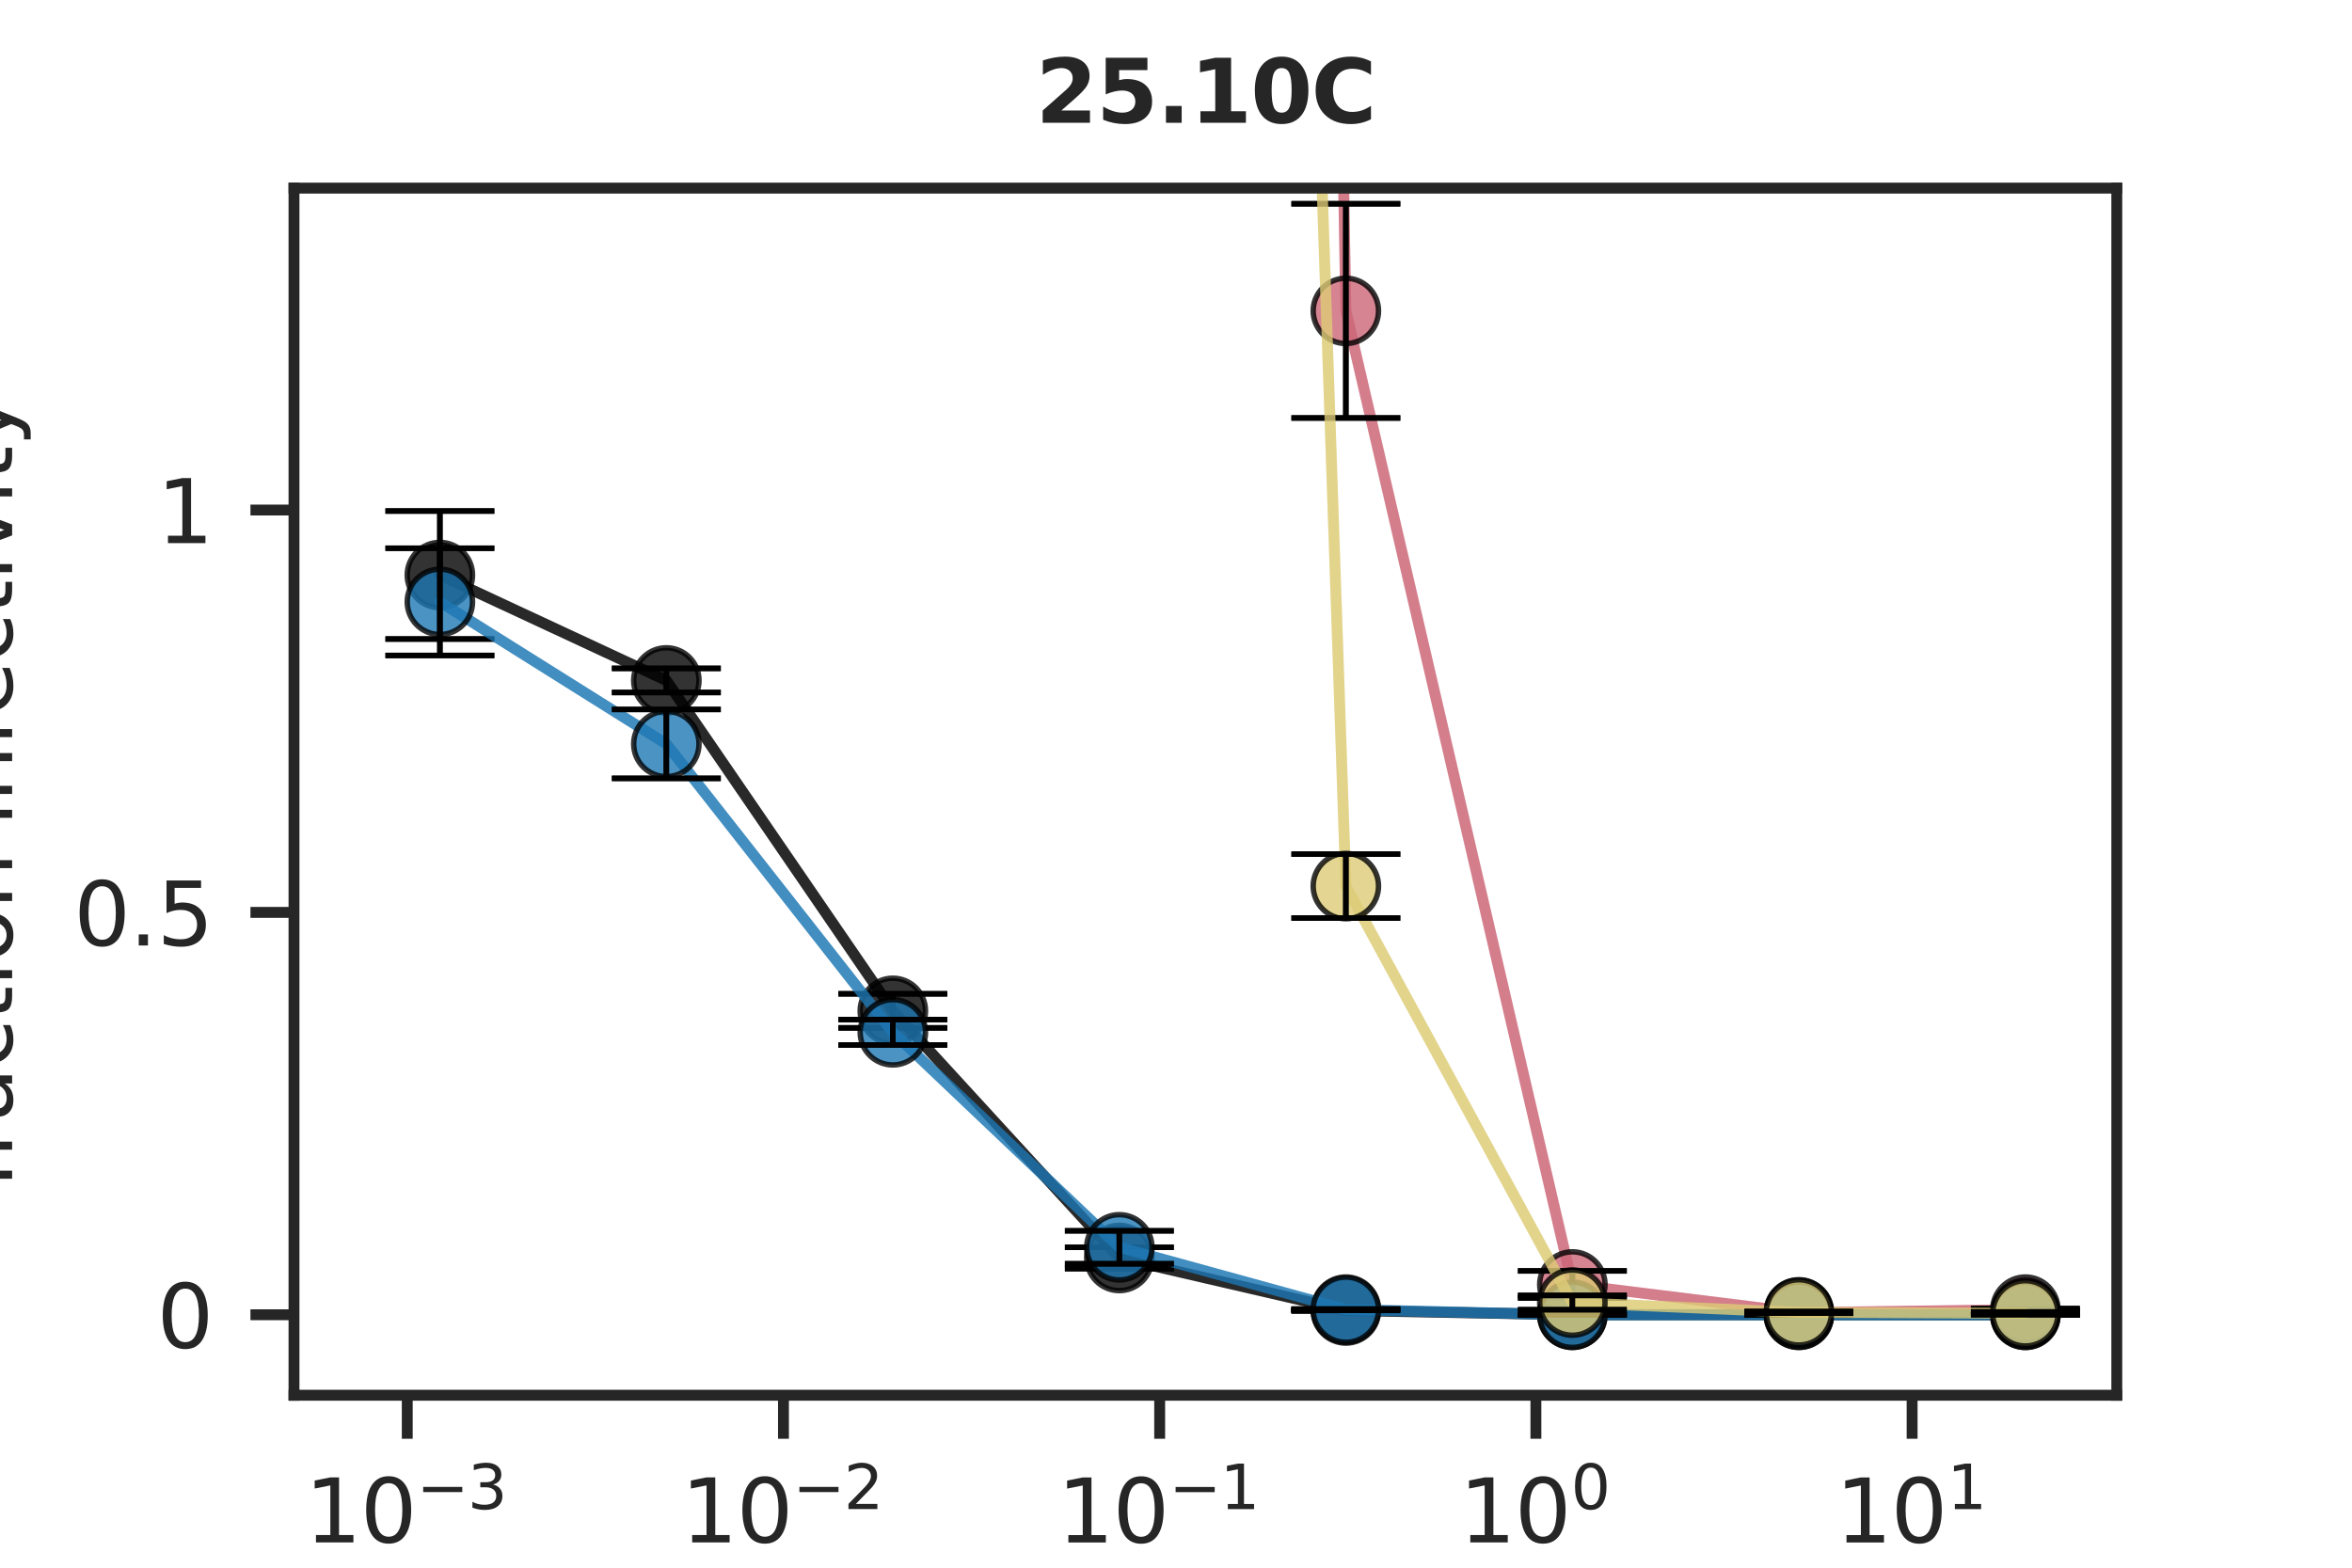 <?xml version="1.0" encoding="utf-8" standalone="no"?>
<!DOCTYPE svg PUBLIC "-//W3C//DTD SVG 1.1//EN"
  "http://www.w3.org/Graphics/SVG/1.1/DTD/svg11.dtd">
<svg xmlns:xlink="http://www.w3.org/1999/xlink" width="216pt" height="144pt" viewBox="0 0 216 144" xmlns="http://www.w3.org/2000/svg" version="1.1">
 <defs>
  <style type="text/css">*{stroke-linejoin: round; stroke-linecap: butt}</style>
 </defs>
 <g id="figure_1">
  <g id="patch_1">
   <path d="M 0 144 
L 216 144 
L 216 0 
L 0 0 
z
" style="fill: #ffffff"/>
  </g>
  <g id="axes_1">
   <g id="patch_2">
    <path d="M 27 128.16 
L 194.4 128.16 
L 194.4 17.28 
L 27 17.28 
z
" style="fill: #ffffff"/>
   </g>
   <g id="matplotlib.axis_1">
    <g id="xtick_1">
     <g id="line2d_1">
      <defs>
       <path id="m5ec3f251ec" d="M 0 0 
L 0 4 
" style="stroke: #262626"/>
      </defs>
      <g>
       <use xlink:href="#m5ec3f251ec" x="37.401" y="128.16" style="fill: #262626; stroke: #262626"/>
      </g>
     </g>
     <g id="text_1">
      <!-- $10^{-3}$ -->
      <g style="fill: #262626" transform="translate(28.001 141.739) scale(0.08 -0.08)">
       <defs>
        <path id="DejaVuSans-31" d="M 794 531 
L 1825 531 
L 1825 4091 
L 703 3866 
L 703 4441 
L 1819 4666 
L 2450 4666 
L 2450 531 
L 3481 531 
L 3481 0 
L 794 0 
L 794 531 
z
" transform="scale(0.016)"/>
        <path id="DejaVuSans-30" d="M 2034 4250 
Q 1547 4250 1301 3770 
Q 1056 3291 1056 2328 
Q 1056 1369 1301 889 
Q 1547 409 2034 409 
Q 2525 409 2770 889 
Q 3016 1369 3016 2328 
Q 3016 3291 2770 3770 
Q 2525 4250 2034 4250 
z
M 2034 4750 
Q 2819 4750 3233 4129 
Q 3647 3509 3647 2328 
Q 3647 1150 3233 529 
Q 2819 -91 2034 -91 
Q 1250 -91 836 529 
Q 422 1150 422 2328 
Q 422 3509 836 4129 
Q 1250 4750 2034 4750 
z
" transform="scale(0.016)"/>
        <path id="DejaVuSans-2212" d="M 678 2272 
L 4684 2272 
L 4684 1741 
L 678 1741 
L 678 2272 
z
" transform="scale(0.016)"/>
        <path id="DejaVuSans-33" d="M 2597 2516 
Q 3050 2419 3304 2112 
Q 3559 1806 3559 1356 
Q 3559 666 3084 287 
Q 2609 -91 1734 -91 
Q 1441 -91 1130 -33 
Q 819 25 488 141 
L 488 750 
Q 750 597 1062 519 
Q 1375 441 1716 441 
Q 2309 441 2620 675 
Q 2931 909 2931 1356 
Q 2931 1769 2642 2001 
Q 2353 2234 1838 2234 
L 1294 2234 
L 1294 2753 
L 1863 2753 
Q 2328 2753 2575 2939 
Q 2822 3125 2822 3475 
Q 2822 3834 2567 4026 
Q 2313 4219 1838 4219 
Q 1578 4219 1281 4162 
Q 984 4106 628 3988 
L 628 4550 
Q 988 4650 1302 4700 
Q 1616 4750 1894 4750 
Q 2613 4750 3031 4423 
Q 3450 4097 3450 3541 
Q 3450 3153 3228 2886 
Q 3006 2619 2597 2516 
z
" transform="scale(0.016)"/>
       </defs>
       <use xlink:href="#DejaVuSans-31" transform="translate(0 0.766)"/>
       <use xlink:href="#DejaVuSans-30" transform="translate(63.623 0.766)"/>
       <use xlink:href="#DejaVuSans-2212" transform="translate(128.203 39.047) scale(0.7)"/>
       <use xlink:href="#DejaVuSans-33" transform="translate(186.855 39.047) scale(0.7)"/>
      </g>
     </g>
    </g>
    <g id="xtick_2">
     <g id="line2d_2">
      <g>
       <use xlink:href="#m5ec3f251ec" x="71.951" y="128.16" style="fill: #262626; stroke: #262626"/>
      </g>
     </g>
     <g id="text_2">
      <!-- $10^{-2}$ -->
      <g style="fill: #262626" transform="translate(62.551 141.739) scale(0.08 -0.08)">
       <defs>
        <path id="DejaVuSans-32" d="M 1228 531 
L 3431 531 
L 3431 0 
L 469 0 
L 469 531 
Q 828 903 1448 1529 
Q 2069 2156 2228 2338 
Q 2531 2678 2651 2914 
Q 2772 3150 2772 3378 
Q 2772 3750 2511 3984 
Q 2250 4219 1831 4219 
Q 1534 4219 1204 4116 
Q 875 4013 500 3803 
L 500 4441 
Q 881 4594 1212 4672 
Q 1544 4750 1819 4750 
Q 2544 4750 2975 4387 
Q 3406 4025 3406 3419 
Q 3406 3131 3298 2873 
Q 3191 2616 2906 2266 
Q 2828 2175 2409 1742 
Q 1991 1309 1228 531 
z
" transform="scale(0.016)"/>
       </defs>
       <use xlink:href="#DejaVuSans-31" transform="translate(0 0.766)"/>
       <use xlink:href="#DejaVuSans-30" transform="translate(63.623 0.766)"/>
       <use xlink:href="#DejaVuSans-2212" transform="translate(128.203 39.047) scale(0.7)"/>
       <use xlink:href="#DejaVuSans-32" transform="translate(186.855 39.047) scale(0.7)"/>
      </g>
     </g>
    </g>
    <g id="xtick_3">
     <g id="line2d_3">
      <g>
       <use xlink:href="#m5ec3f251ec" x="106.501" y="128.16" style="fill: #262626; stroke: #262626"/>
      </g>
     </g>
     <g id="text_3">
      <!-- $10^{-1}$ -->
      <g style="fill: #262626" transform="translate(97.101 141.739) scale(0.08 -0.08)">
       <use xlink:href="#DejaVuSans-31" transform="translate(0 0.684)"/>
       <use xlink:href="#DejaVuSans-30" transform="translate(63.623 0.684)"/>
       <use xlink:href="#DejaVuSans-2212" transform="translate(128.203 38.966) scale(0.7)"/>
       <use xlink:href="#DejaVuSans-31" transform="translate(186.855 38.966) scale(0.7)"/>
      </g>
     </g>
    </g>
    <g id="xtick_4">
     <g id="line2d_4">
      <g>
       <use xlink:href="#m5ec3f251ec" x="141.052" y="128.16" style="fill: #262626; stroke: #262626"/>
      </g>
     </g>
     <g id="text_4">
      <!-- $10^0$ -->
      <g style="fill: #262626" transform="translate(134.012 141.739) scale(0.08 -0.08)">
       <use xlink:href="#DejaVuSans-31" transform="translate(0 0.766)"/>
       <use xlink:href="#DejaVuSans-30" transform="translate(63.623 0.766)"/>
       <use xlink:href="#DejaVuSans-30" transform="translate(128.203 39.047) scale(0.7)"/>
      </g>
     </g>
    </g>
    <g id="xtick_5">
     <g id="line2d_5">
      <g>
       <use xlink:href="#m5ec3f251ec" x="175.602" y="128.16" style="fill: #262626; stroke: #262626"/>
      </g>
     </g>
     <g id="text_5">
      <!-- $10^1$ -->
      <g style="fill: #262626" transform="translate(168.562 141.739) scale(0.08 -0.08)">
       <use xlink:href="#DejaVuSans-31" transform="translate(0 0.684)"/>
       <use xlink:href="#DejaVuSans-30" transform="translate(63.623 0.684)"/>
       <use xlink:href="#DejaVuSans-31" transform="translate(128.203 38.966) scale(0.7)"/>
      </g>
     </g>
    </g>
    <g id="text_6">
     <!-- concentration (μg/mL) -->
     <g style="fill: #262626" transform="translate(66.047 153.481) scale(0.08 -0.08)">
      <defs>
       <path id="DejaVuSans-63" d="M 3122 3366 
L 3122 2828 
Q 2878 2963 2633 3030 
Q 2388 3097 2138 3097 
Q 1578 3097 1268 2742 
Q 959 2388 959 1747 
Q 959 1106 1268 751 
Q 1578 397 2138 397 
Q 2388 397 2633 464 
Q 2878 531 3122 666 
L 3122 134 
Q 2881 22 2623 -34 
Q 2366 -91 2075 -91 
Q 1284 -91 818 406 
Q 353 903 353 1747 
Q 353 2603 823 3093 
Q 1294 3584 2113 3584 
Q 2378 3584 2631 3529 
Q 2884 3475 3122 3366 
z
" transform="scale(0.016)"/>
       <path id="DejaVuSans-6f" d="M 1959 3097 
Q 1497 3097 1228 2736 
Q 959 2375 959 1747 
Q 959 1119 1226 758 
Q 1494 397 1959 397 
Q 2419 397 2687 759 
Q 2956 1122 2956 1747 
Q 2956 2369 2687 2733 
Q 2419 3097 1959 3097 
z
M 1959 3584 
Q 2709 3584 3137 3096 
Q 3566 2609 3566 1747 
Q 3566 888 3137 398 
Q 2709 -91 1959 -91 
Q 1206 -91 779 398 
Q 353 888 353 1747 
Q 353 2609 779 3096 
Q 1206 3584 1959 3584 
z
" transform="scale(0.016)"/>
       <path id="DejaVuSans-6e" d="M 3513 2113 
L 3513 0 
L 2938 0 
L 2938 2094 
Q 2938 2591 2744 2837 
Q 2550 3084 2163 3084 
Q 1697 3084 1428 2787 
Q 1159 2491 1159 1978 
L 1159 0 
L 581 0 
L 581 3500 
L 1159 3500 
L 1159 2956 
Q 1366 3272 1645 3428 
Q 1925 3584 2291 3584 
Q 2894 3584 3203 3211 
Q 3513 2838 3513 2113 
z
" transform="scale(0.016)"/>
       <path id="DejaVuSans-65" d="M 3597 1894 
L 3597 1613 
L 953 1613 
Q 991 1019 1311 708 
Q 1631 397 2203 397 
Q 2534 397 2845 478 
Q 3156 559 3463 722 
L 3463 178 
Q 3153 47 2828 -22 
Q 2503 -91 2169 -91 
Q 1331 -91 842 396 
Q 353 884 353 1716 
Q 353 2575 817 3079 
Q 1281 3584 2069 3584 
Q 2775 3584 3186 3129 
Q 3597 2675 3597 1894 
z
M 3022 2063 
Q 3016 2534 2758 2815 
Q 2500 3097 2075 3097 
Q 1594 3097 1305 2825 
Q 1016 2553 972 2059 
L 3022 2063 
z
" transform="scale(0.016)"/>
       <path id="DejaVuSans-74" d="M 1172 4494 
L 1172 3500 
L 2356 3500 
L 2356 3053 
L 1172 3053 
L 1172 1153 
Q 1172 725 1289 603 
Q 1406 481 1766 481 
L 2356 481 
L 2356 0 
L 1766 0 
Q 1100 0 847 248 
Q 594 497 594 1153 
L 594 3053 
L 172 3053 
L 172 3500 
L 594 3500 
L 594 4494 
L 1172 4494 
z
" transform="scale(0.016)"/>
       <path id="DejaVuSans-72" d="M 2631 2963 
Q 2534 3019 2420 3045 
Q 2306 3072 2169 3072 
Q 1681 3072 1420 2755 
Q 1159 2438 1159 1844 
L 1159 0 
L 581 0 
L 581 3500 
L 1159 3500 
L 1159 2956 
Q 1341 3275 1631 3429 
Q 1922 3584 2338 3584 
Q 2397 3584 2469 3576 
Q 2541 3569 2628 3553 
L 2631 2963 
z
" transform="scale(0.016)"/>
       <path id="DejaVuSans-61" d="M 2194 1759 
Q 1497 1759 1228 1600 
Q 959 1441 959 1056 
Q 959 750 1161 570 
Q 1363 391 1709 391 
Q 2188 391 2477 730 
Q 2766 1069 2766 1631 
L 2766 1759 
L 2194 1759 
z
M 3341 1997 
L 3341 0 
L 2766 0 
L 2766 531 
Q 2569 213 2275 61 
Q 1981 -91 1556 -91 
Q 1019 -91 701 211 
Q 384 513 384 1019 
Q 384 1609 779 1909 
Q 1175 2209 1959 2209 
L 2766 2209 
L 2766 2266 
Q 2766 2663 2505 2880 
Q 2244 3097 1772 3097 
Q 1472 3097 1187 3025 
Q 903 2953 641 2809 
L 641 3341 
Q 956 3463 1253 3523 
Q 1550 3584 1831 3584 
Q 2591 3584 2966 3190 
Q 3341 2797 3341 1997 
z
" transform="scale(0.016)"/>
       <path id="DejaVuSans-69" d="M 603 3500 
L 1178 3500 
L 1178 0 
L 603 0 
L 603 3500 
z
M 603 4863 
L 1178 4863 
L 1178 4134 
L 603 4134 
L 603 4863 
z
" transform="scale(0.016)"/>
       <path id="DejaVuSans-20" transform="scale(0.016)"/>
       <path id="DejaVuSans-28" d="M 1984 4856 
Q 1566 4138 1362 3434 
Q 1159 2731 1159 2009 
Q 1159 1288 1364 580 
Q 1569 -128 1984 -844 
L 1484 -844 
Q 1016 -109 783 600 
Q 550 1309 550 2009 
Q 550 2706 781 3412 
Q 1013 4119 1484 4856 
L 1984 4856 
z
" transform="scale(0.016)"/>
       <path id="DejaVuSans-3bc" d="M 544 -1331 
L 544 3500 
L 1119 3500 
L 1119 1325 
Q 1119 872 1334 640 
Q 1550 409 1972 409 
Q 2434 409 2667 671 
Q 2900 934 2900 1459 
L 2900 3500 
L 3475 3500 
L 3475 806 
Q 3475 619 3529 530 
Q 3584 441 3700 441 
Q 3728 441 3778 458 
Q 3828 475 3916 513 
L 3916 50 
Q 3788 -22 3673 -56 
Q 3559 -91 3450 -91 
Q 3234 -91 3106 31 
Q 2978 153 2931 403 
Q 2775 156 2548 32 
Q 2322 -91 2016 -91 
Q 1697 -91 1473 31 
Q 1250 153 1119 397 
L 1119 -1331 
L 544 -1331 
z
" transform="scale(0.016)"/>
       <path id="DejaVuSans-67" d="M 2906 1791 
Q 2906 2416 2648 2759 
Q 2391 3103 1925 3103 
Q 1463 3103 1205 2759 
Q 947 2416 947 1791 
Q 947 1169 1205 825 
Q 1463 481 1925 481 
Q 2391 481 2648 825 
Q 2906 1169 2906 1791 
z
M 3481 434 
Q 3481 -459 3084 -895 
Q 2688 -1331 1869 -1331 
Q 1566 -1331 1297 -1286 
Q 1028 -1241 775 -1147 
L 775 -588 
Q 1028 -725 1275 -790 
Q 1522 -856 1778 -856 
Q 2344 -856 2625 -561 
Q 2906 -266 2906 331 
L 2906 616 
Q 2728 306 2450 153 
Q 2172 0 1784 0 
Q 1141 0 747 490 
Q 353 981 353 1791 
Q 353 2603 747 3093 
Q 1141 3584 1784 3584 
Q 2172 3584 2450 3431 
Q 2728 3278 2906 2969 
L 2906 3500 
L 3481 3500 
L 3481 434 
z
" transform="scale(0.016)"/>
       <path id="DejaVuSans-2f" d="M 1625 4666 
L 2156 4666 
L 531 -594 
L 0 -594 
L 1625 4666 
z
" transform="scale(0.016)"/>
       <path id="DejaVuSans-6d" d="M 3328 2828 
Q 3544 3216 3844 3400 
Q 4144 3584 4550 3584 
Q 5097 3584 5394 3201 
Q 5691 2819 5691 2113 
L 5691 0 
L 5113 0 
L 5113 2094 
Q 5113 2597 4934 2840 
Q 4756 3084 4391 3084 
Q 3944 3084 3684 2787 
Q 3425 2491 3425 1978 
L 3425 0 
L 2847 0 
L 2847 2094 
Q 2847 2600 2669 2842 
Q 2491 3084 2119 3084 
Q 1678 3084 1418 2786 
Q 1159 2488 1159 1978 
L 1159 0 
L 581 0 
L 581 3500 
L 1159 3500 
L 1159 2956 
Q 1356 3278 1631 3431 
Q 1906 3584 2284 3584 
Q 2666 3584 2933 3390 
Q 3200 3197 3328 2828 
z
" transform="scale(0.016)"/>
       <path id="DejaVuSans-4c" d="M 628 4666 
L 1259 4666 
L 1259 531 
L 3531 531 
L 3531 0 
L 628 0 
L 628 4666 
z
" transform="scale(0.016)"/>
       <path id="DejaVuSans-29" d="M 513 4856 
L 1013 4856 
Q 1481 4119 1714 3412 
Q 1947 2706 1947 2009 
Q 1947 1309 1714 600 
Q 1481 -109 1013 -844 
L 513 -844 
Q 928 -128 1133 580 
Q 1338 1288 1338 2009 
Q 1338 2731 1133 3434 
Q 928 4138 513 4856 
z
" transform="scale(0.016)"/>
      </defs>
      <use xlink:href="#DejaVuSans-63"/>
      <use xlink:href="#DejaVuSans-6f" x="54.98"/>
      <use xlink:href="#DejaVuSans-6e" x="116.162"/>
      <use xlink:href="#DejaVuSans-63" x="179.541"/>
      <use xlink:href="#DejaVuSans-65" x="234.521"/>
      <use xlink:href="#DejaVuSans-6e" x="296.045"/>
      <use xlink:href="#DejaVuSans-74" x="359.424"/>
      <use xlink:href="#DejaVuSans-72" x="398.633"/>
      <use xlink:href="#DejaVuSans-61" x="439.746"/>
      <use xlink:href="#DejaVuSans-74" x="501.025"/>
      <use xlink:href="#DejaVuSans-69" x="540.234"/>
      <use xlink:href="#DejaVuSans-6f" x="568.018"/>
      <use xlink:href="#DejaVuSans-6e" x="629.199"/>
      <use xlink:href="#DejaVuSans-20" x="692.578"/>
      <use xlink:href="#DejaVuSans-28" x="724.365"/>
      <use xlink:href="#DejaVuSans-3bc" x="763.379"/>
      <use xlink:href="#DejaVuSans-67" x="827.002"/>
      <use xlink:href="#DejaVuSans-2f" x="890.479"/>
      <use xlink:href="#DejaVuSans-6d" x="924.17"/>
      <use xlink:href="#DejaVuSans-4c" x="1021.582"/>
      <use xlink:href="#DejaVuSans-29" x="1077.295"/>
     </g>
    </g>
   </g>
   <g id="matplotlib.axis_2">
    <g id="ytick_1">
     <g id="line2d_6">
      <defs>
       <path id="md49b43986d" d="M 0 0 
L -4 0 
" style="stroke: #262626"/>
      </defs>
      <g>
       <use xlink:href="#md49b43986d" x="27" y="120.768" style="fill: #262626; stroke: #262626"/>
      </g>
     </g>
     <g id="text_7">
      <!-- 0 -->
      <g style="fill: #262626" transform="translate(14.41 123.807) scale(0.08 -0.08)">
       <use xlink:href="#DejaVuSans-30"/>
      </g>
     </g>
    </g>
    <g id="ytick_2">
     <g id="line2d_7">
      <g>
       <use xlink:href="#md49b43986d" x="27" y="83.808" style="fill: #262626; stroke: #262626"/>
      </g>
     </g>
     <g id="text_8">
      <!-- 0.5 -->
      <g style="fill: #262626" transform="translate(6.777 86.847) scale(0.08 -0.08)">
       <defs>
        <path id="DejaVuSans-2e" d="M 684 794 
L 1344 794 
L 1344 0 
L 684 0 
L 684 794 
z
" transform="scale(0.016)"/>
        <path id="DejaVuSans-35" d="M 691 4666 
L 3169 4666 
L 3169 4134 
L 1269 4134 
L 1269 2991 
Q 1406 3038 1543 3061 
Q 1681 3084 1819 3084 
Q 2600 3084 3056 2656 
Q 3513 2228 3513 1497 
Q 3513 744 3044 326 
Q 2575 -91 1722 -91 
Q 1428 -91 1123 -41 
Q 819 9 494 109 
L 494 744 
Q 775 591 1075 516 
Q 1375 441 1709 441 
Q 2250 441 2565 725 
Q 2881 1009 2881 1497 
Q 2881 1984 2565 2268 
Q 2250 2553 1709 2553 
Q 1456 2553 1204 2497 
Q 953 2441 691 2322 
L 691 4666 
z
" transform="scale(0.016)"/>
       </defs>
       <use xlink:href="#DejaVuSans-30"/>
       <use xlink:href="#DejaVuSans-2e" x="63.623"/>
       <use xlink:href="#DejaVuSans-35" x="95.41"/>
      </g>
     </g>
    </g>
    <g id="ytick_3">
     <g id="line2d_8">
      <g>
       <use xlink:href="#md49b43986d" x="27" y="46.848" style="fill: #262626; stroke: #262626"/>
      </g>
     </g>
     <g id="text_9">
      <!-- 1 -->
      <g style="fill: #262626" transform="translate(14.41 49.887) scale(0.08 -0.08)">
       <use xlink:href="#DejaVuSans-31"/>
      </g>
     </g>
    </g>
    <g id="text_10">
     <!-- fraction infectivity -->
     <g style="fill: #262626" transform="translate(1.114 109.165) rotate(-90) scale(0.08 -0.08)">
      <defs>
       <path id="DejaVuSans-66" d="M 2375 4863 
L 2375 4384 
L 1825 4384 
Q 1516 4384 1395 4259 
Q 1275 4134 1275 3809 
L 1275 3500 
L 2222 3500 
L 2222 3053 
L 1275 3053 
L 1275 0 
L 697 0 
L 697 3053 
L 147 3053 
L 147 3500 
L 697 3500 
L 697 3744 
Q 697 4328 969 4595 
Q 1241 4863 1831 4863 
L 2375 4863 
z
" transform="scale(0.016)"/>
       <path id="DejaVuSans-76" d="M 191 3500 
L 800 3500 
L 1894 563 
L 2988 3500 
L 3597 3500 
L 2284 0 
L 1503 0 
L 191 3500 
z
" transform="scale(0.016)"/>
       <path id="DejaVuSans-79" d="M 2059 -325 
Q 1816 -950 1584 -1140 
Q 1353 -1331 966 -1331 
L 506 -1331 
L 506 -850 
L 844 -850 
Q 1081 -850 1212 -737 
Q 1344 -625 1503 -206 
L 1606 56 
L 191 3500 
L 800 3500 
L 1894 763 
L 2988 3500 
L 3597 3500 
L 2059 -325 
z
" transform="scale(0.016)"/>
      </defs>
      <use xlink:href="#DejaVuSans-66"/>
      <use xlink:href="#DejaVuSans-72" x="35.205"/>
      <use xlink:href="#DejaVuSans-61" x="76.318"/>
      <use xlink:href="#DejaVuSans-63" x="137.598"/>
      <use xlink:href="#DejaVuSans-74" x="192.578"/>
      <use xlink:href="#DejaVuSans-69" x="231.787"/>
      <use xlink:href="#DejaVuSans-6f" x="259.57"/>
      <use xlink:href="#DejaVuSans-6e" x="320.752"/>
      <use xlink:href="#DejaVuSans-20" x="384.131"/>
      <use xlink:href="#DejaVuSans-69" x="415.918"/>
      <use xlink:href="#DejaVuSans-6e" x="443.701"/>
      <use xlink:href="#DejaVuSans-66" x="507.08"/>
      <use xlink:href="#DejaVuSans-65" x="542.285"/>
      <use xlink:href="#DejaVuSans-63" x="603.809"/>
      <use xlink:href="#DejaVuSans-74" x="658.789"/>
      <use xlink:href="#DejaVuSans-69" x="697.998"/>
      <use xlink:href="#DejaVuSans-76" x="725.781"/>
      <use xlink:href="#DejaVuSans-69" x="784.961"/>
      <use xlink:href="#DejaVuSans-74" x="812.744"/>
      <use xlink:href="#DejaVuSans-79" x="851.953"/>
     </g>
    </g>
   </g>
   <g id="PolyCollection_1">
    <defs>
     <path id="m16eabef8b3" d="M 40.397 -91.179 
L 40.397 -91.179 
L 61.195 -81.498 
L 81.995 -51.148 
L 102.796 -28.45 
L 123.599 -23.627 
L 144.4 -23.235 
L 165.202 -23.237 
L 186.003 -23.231 
L 186.003 -23.231 
L 186.003 -23.231 
L 165.202 -23.237 
L 144.4 -23.235 
L 123.599 -23.627 
L 102.796 -28.45 
L 81.995 -51.148 
L 61.195 -81.498 
L 40.397 -91.179 
z
" style="stroke: #000000; stroke-opacity: 0.2"/>
    </defs>
    <g clip-path="url(#p84dfc01d8f)">
     <use xlink:href="#m16eabef8b3" x="0" y="144" style="fill-opacity: 0.2; stroke: #000000; stroke-opacity: 0.2"/>
    </g>
   </g>
   <g id="PolyCollection_2">
    <path d="M 40.397 -1177.785 
L 40.397 -1177.785 
L 61.195 -3985.072 
L 81.995 -3847.842 
L 102.796 -1159.882 
L 123.599 28.556 
L 144.4 117.985 
L 165.202 120.574 
L 186.003 120.298 
L 186.003 120.298 
L 186.003 120.298 
L 165.202 120.574 
L 144.4 117.985 
L 123.599 28.556 
L 102.796 -1159.882 
L 81.995 -3847.842 
L 61.195 -3985.072 
L 40.397 -1177.785 
z
" clip-path="url(#p84dfc01d8f)" style="fill: #cc6677; fill-opacity: 0.2; stroke: #cc6677; stroke-opacity: 0.2"/>
   </g>
   <g id="PolyCollection_3">
    <defs>
     <path id="mb569e83abe" d="M 40.397 -88.717 
L 40.397 -88.717 
L 61.195 -75.667 
L 81.995 -49.179 
L 102.796 -29.428 
L 123.599 -23.704 
L 144.4 -23.229 
L 165.202 -23.232 
L 186.003 -23.23 
L 186.003 -23.23 
L 186.003 -23.23 
L 165.202 -23.232 
L 144.4 -23.229 
L 123.599 -23.704 
L 102.796 -29.428 
L 81.995 -49.179 
L 61.195 -75.667 
L 40.397 -88.717 
z
" style="stroke: #1f78b4; stroke-opacity: 0.2"/>
    </defs>
    <g clip-path="url(#p84dfc01d8f)">
     <use xlink:href="#mb569e83abe" x="0" y="144" style="fill: #1f78b4; fill-opacity: 0.2; stroke: #1f78b4; stroke-opacity: 0.2"/>
    </g>
   </g>
   <g id="PolyCollection_4">
    <path d="M 40.397 -1025.498 
L 40.397 -1025.498 
L 61.195 -2752.159 
L 81.995 -2215.042 
L 102.796 -530.947 
L 123.599 81.391 
L 144.4 119.649 
L 165.202 120.548 
L 186.003 120.635 
L 186.003 120.635 
L 186.003 120.635 
L 165.202 120.548 
L 144.4 119.649 
L 123.599 81.391 
L 102.796 -530.947 
L 81.995 -2215.042 
L 61.195 -2752.159 
L 40.397 -1025.498 
z
" clip-path="url(#p84dfc01d8f)" style="fill: #ddcc77; fill-opacity: 0.2; stroke: #ddcc77; stroke-opacity: 0.2"/>
   </g>
   <g id="line2d_9">
    <path d="M 40.397 52.821 
L 61.195 62.502 
L 81.995 92.852 
L 102.796 115.55 
L 123.599 120.373 
L 144.4 120.765 
L 165.202 120.763 
L 186.003 120.769 
" clip-path="url(#p84dfc01d8f)" style="fill: none; stroke: #000000; stroke-opacity: 0.8; stroke-linecap: round"/>
    <defs>
     <path id="m4deaac34d9" d="M 0 3 
C 0.796 3 1.559 2.684 2.121 2.121 
C 2.684 1.559 3 0.796 3 0 
C 3 -0.796 2.684 -1.559 2.121 -2.121 
C 1.559 -2.684 0.796 -3 0 -3 
C -0.796 -3 -1.559 -2.684 -2.121 -2.121 
C -2.684 -1.559 -3 -0.796 -3 0 
C -3 0.796 -2.684 1.559 -2.121 2.121 
C -1.559 2.684 -0.796 3 0 3 
z
" style="stroke: #000000; stroke-opacity: 0.8; stroke-width: 0.5"/>
    </defs>
    <g clip-path="url(#p84dfc01d8f)">
     <use xlink:href="#m4deaac34d9" x="40.397" y="52.821" style="fill-opacity: 0.8; stroke: #000000; stroke-opacity: 0.8; stroke-width: 0.5"/>
     <use xlink:href="#m4deaac34d9" x="61.195" y="62.502" style="fill-opacity: 0.8; stroke: #000000; stroke-opacity: 0.8; stroke-width: 0.5"/>
     <use xlink:href="#m4deaac34d9" x="81.995" y="92.852" style="fill-opacity: 0.8; stroke: #000000; stroke-opacity: 0.8; stroke-width: 0.5"/>
     <use xlink:href="#m4deaac34d9" x="102.796" y="115.55" style="fill-opacity: 0.8; stroke: #000000; stroke-opacity: 0.8; stroke-width: 0.5"/>
     <use xlink:href="#m4deaac34d9" x="123.599" y="120.373" style="fill-opacity: 0.8; stroke: #000000; stroke-opacity: 0.8; stroke-width: 0.5"/>
     <use xlink:href="#m4deaac34d9" x="144.4" y="120.765" style="fill-opacity: 0.8; stroke: #000000; stroke-opacity: 0.8; stroke-width: 0.5"/>
     <use xlink:href="#m4deaac34d9" x="165.202" y="120.763" style="fill-opacity: 0.8; stroke: #000000; stroke-opacity: 0.8; stroke-width: 0.5"/>
     <use xlink:href="#m4deaac34d9" x="186.003" y="120.769" style="fill-opacity: 0.8; stroke: #000000; stroke-opacity: 0.8; stroke-width: 0.5"/>
    </g>
   </g>
   <g id="LineCollection_1">
    <path d="M 186.003 120.771 
L 186.003 120.767 
" clip-path="url(#p84dfc01d8f)" style="fill: none; stroke: #000000; stroke-width: 0.5"/>
    <path d="M 165.202 120.765 
L 165.202 120.761 
" clip-path="url(#p84dfc01d8f)" style="fill: none; stroke: #000000; stroke-width: 0.5"/>
    <path d="M 144.4 120.766 
L 144.4 120.765 
" clip-path="url(#p84dfc01d8f)" style="fill: none; stroke: #000000; stroke-width: 0.5"/>
    <path d="M 123.599 120.416 
L 123.599 120.33 
" clip-path="url(#p84dfc01d8f)" style="fill: none; stroke: #000000; stroke-width: 0.5"/>
    <path d="M 102.796 116.526 
L 102.796 114.574 
" clip-path="url(#p84dfc01d8f)" style="fill: none; stroke: #000000; stroke-width: 0.5"/>
    <path d="M 81.995 94.417 
L 81.995 91.288 
" clip-path="url(#p84dfc01d8f)" style="fill: none; stroke: #000000; stroke-width: 0.5"/>
    <path d="M 61.195 63.612 
L 61.195 61.391 
" clip-path="url(#p84dfc01d8f)" style="fill: none; stroke: #000000; stroke-width: 0.5"/>
    <path d="M 40.397 58.699 
L 40.397 46.943 
" clip-path="url(#p84dfc01d8f)" style="fill: none; stroke: #000000; stroke-width: 0.5"/>
    <path d="M 186.003 120.771 
L 186.003 120.767 
" clip-path="url(#p84dfc01d8f)" style="fill: none; stroke: #000000; stroke-width: 0.5"/>
    <path d="M 165.202 120.765 
L 165.202 120.761 
" clip-path="url(#p84dfc01d8f)" style="fill: none; stroke: #000000; stroke-width: 0.5"/>
    <path d="M 144.4 120.766 
L 144.4 120.765 
" clip-path="url(#p84dfc01d8f)" style="fill: none; stroke: #000000; stroke-width: 0.5"/>
    <path d="M 123.599 120.416 
L 123.599 120.33 
" clip-path="url(#p84dfc01d8f)" style="fill: none; stroke: #000000; stroke-width: 0.5"/>
    <path d="M 102.796 116.526 
L 102.796 114.574 
" clip-path="url(#p84dfc01d8f)" style="fill: none; stroke: #000000; stroke-width: 0.5"/>
    <path d="M 81.995 94.417 
L 81.995 91.288 
" clip-path="url(#p84dfc01d8f)" style="fill: none; stroke: #000000; stroke-width: 0.5"/>
    <path d="M 61.195 63.612 
L 61.195 61.391 
" clip-path="url(#p84dfc01d8f)" style="fill: none; stroke: #000000; stroke-width: 0.5"/>
    <path d="M 40.397 58.699 
L 40.397 46.943 
" clip-path="url(#p84dfc01d8f)" style="fill: none; stroke: #000000; stroke-width: 0.5"/>
   </g>
   <g id="line2d_10">
    <defs>
     <path id="m02f63df448" d="M 5 0 
L -5 -0 
" style="stroke: #000000; stroke-width: 0.5"/>
    </defs>
    <g clip-path="url(#p84dfc01d8f)">
     <use xlink:href="#m02f63df448" x="186.003" y="120.771" style="stroke: #000000; stroke-width: 0.5"/>
     <use xlink:href="#m02f63df448" x="165.202" y="120.765" style="stroke: #000000; stroke-width: 0.5"/>
     <use xlink:href="#m02f63df448" x="144.4" y="120.766" style="stroke: #000000; stroke-width: 0.5"/>
     <use xlink:href="#m02f63df448" x="123.599" y="120.416" style="stroke: #000000; stroke-width: 0.5"/>
     <use xlink:href="#m02f63df448" x="102.796" y="116.526" style="stroke: #000000; stroke-width: 0.5"/>
     <use xlink:href="#m02f63df448" x="81.995" y="94.417" style="stroke: #000000; stroke-width: 0.5"/>
     <use xlink:href="#m02f63df448" x="61.195" y="63.612" style="stroke: #000000; stroke-width: 0.5"/>
     <use xlink:href="#m02f63df448" x="40.397" y="58.699" style="stroke: #000000; stroke-width: 0.5"/>
     <use xlink:href="#m02f63df448" x="186.003" y="120.771" style="stroke: #000000; stroke-width: 0.5"/>
     <use xlink:href="#m02f63df448" x="165.202" y="120.765" style="stroke: #000000; stroke-width: 0.5"/>
     <use xlink:href="#m02f63df448" x="144.4" y="120.766" style="stroke: #000000; stroke-width: 0.5"/>
     <use xlink:href="#m02f63df448" x="123.599" y="120.416" style="stroke: #000000; stroke-width: 0.5"/>
     <use xlink:href="#m02f63df448" x="102.796" y="116.526" style="stroke: #000000; stroke-width: 0.5"/>
     <use xlink:href="#m02f63df448" x="81.995" y="94.417" style="stroke: #000000; stroke-width: 0.5"/>
     <use xlink:href="#m02f63df448" x="61.195" y="63.612" style="stroke: #000000; stroke-width: 0.5"/>
     <use xlink:href="#m02f63df448" x="40.397" y="58.699" style="stroke: #000000; stroke-width: 0.5"/>
    </g>
   </g>
   <g id="line2d_11">
    <g clip-path="url(#p84dfc01d8f)">
     <use xlink:href="#m02f63df448" x="186.003" y="120.767" style="stroke: #000000; stroke-width: 0.5"/>
     <use xlink:href="#m02f63df448" x="165.202" y="120.761" style="stroke: #000000; stroke-width: 0.5"/>
     <use xlink:href="#m02f63df448" x="144.4" y="120.765" style="stroke: #000000; stroke-width: 0.5"/>
     <use xlink:href="#m02f63df448" x="123.599" y="120.33" style="stroke: #000000; stroke-width: 0.5"/>
     <use xlink:href="#m02f63df448" x="102.796" y="114.574" style="stroke: #000000; stroke-width: 0.5"/>
     <use xlink:href="#m02f63df448" x="81.995" y="91.288" style="stroke: #000000; stroke-width: 0.5"/>
     <use xlink:href="#m02f63df448" x="61.195" y="61.391" style="stroke: #000000; stroke-width: 0.5"/>
     <use xlink:href="#m02f63df448" x="40.397" y="46.943" style="stroke: #000000; stroke-width: 0.5"/>
     <use xlink:href="#m02f63df448" x="186.003" y="120.767" style="stroke: #000000; stroke-width: 0.5"/>
     <use xlink:href="#m02f63df448" x="165.202" y="120.761" style="stroke: #000000; stroke-width: 0.5"/>
     <use xlink:href="#m02f63df448" x="144.4" y="120.765" style="stroke: #000000; stroke-width: 0.5"/>
     <use xlink:href="#m02f63df448" x="123.599" y="120.33" style="stroke: #000000; stroke-width: 0.5"/>
     <use xlink:href="#m02f63df448" x="102.796" y="114.574" style="stroke: #000000; stroke-width: 0.5"/>
     <use xlink:href="#m02f63df448" x="81.995" y="91.288" style="stroke: #000000; stroke-width: 0.5"/>
     <use xlink:href="#m02f63df448" x="61.195" y="61.391" style="stroke: #000000; stroke-width: 0.5"/>
     <use xlink:href="#m02f63df448" x="40.397" y="46.943" style="stroke: #000000; stroke-width: 0.5"/>
    </g>
   </g>
   <g id="line2d_12">
    <path d="M 123.081 -1 
L 123.599 28.556 
L 144.4 117.985 
L 165.202 120.574 
L 186.003 120.298 
" clip-path="url(#p84dfc01d8f)" style="fill: none; stroke: #cc6677; stroke-opacity: 0.8; stroke-linecap: round"/>
    <defs>
     <path id="m3ace310b0e" d="M 0 3 
C 0.796 3 1.559 2.684 2.121 2.121 
C 2.684 1.559 3 0.796 3 0 
C 3 -0.796 2.684 -1.559 2.121 -2.121 
C 1.559 -2.684 0.796 -3 0 -3 
C -0.796 -3 -1.559 -2.684 -2.121 -2.121 
C -2.684 -1.559 -3 -0.796 -3 0 
C -3 0.796 -2.684 1.559 -2.121 2.121 
C -1.559 2.684 -0.796 3 0 3 
z
" style="stroke: #000000; stroke-opacity: 0.8; stroke-width: 0.5"/>
    </defs>
    <g clip-path="url(#p84dfc01d8f)">
     <use xlink:href="#m3ace310b0e" x="123.081" y="-1" style="fill: #cc6677; fill-opacity: 0.8; stroke: #000000; stroke-opacity: 0.8; stroke-width: 0.5"/>
     <use xlink:href="#m3ace310b0e" x="123.599" y="28.556" style="fill: #cc6677; fill-opacity: 0.8; stroke: #000000; stroke-opacity: 0.8; stroke-width: 0.5"/>
     <use xlink:href="#m3ace310b0e" x="144.4" y="117.985" style="fill: #cc6677; fill-opacity: 0.8; stroke: #000000; stroke-opacity: 0.8; stroke-width: 0.5"/>
     <use xlink:href="#m3ace310b0e" x="165.202" y="120.574" style="fill: #cc6677; fill-opacity: 0.8; stroke: #000000; stroke-opacity: 0.8; stroke-width: 0.5"/>
     <use xlink:href="#m3ace310b0e" x="186.003" y="120.298" style="fill: #cc6677; fill-opacity: 0.8; stroke: #000000; stroke-opacity: 0.8; stroke-width: 0.5"/>
    </g>
   </g>
   <g id="LineCollection_2">
    <path d="M 186.003 120.393 
L 186.003 120.203 
" clip-path="url(#p84dfc01d8f)" style="fill: none; stroke: #000000; stroke-width: 0.5"/>
    <path d="M 165.202 120.691 
L 165.202 120.456 
" clip-path="url(#p84dfc01d8f)" style="fill: none; stroke: #000000; stroke-width: 0.5"/>
    <path d="M 144.4 119.226 
L 144.4 116.743 
" clip-path="url(#p84dfc01d8f)" style="fill: none; stroke: #000000; stroke-width: 0.5"/>
    <path d="M 123.599 38.394 
L 123.599 18.719 
" clip-path="url(#p84dfc01d8f)" style="fill: none; stroke: #000000; stroke-width: 0.5"/>
    <path clip-path="url(#p84dfc01d8f)" style="fill: none; stroke: #000000; stroke-width: 0.5"/>
    <path clip-path="url(#p84dfc01d8f)" style="fill: none; stroke: #000000; stroke-width: 0.5"/>
    <path clip-path="url(#p84dfc01d8f)" style="fill: none; stroke: #000000; stroke-width: 0.5"/>
    <path clip-path="url(#p84dfc01d8f)" style="fill: none; stroke: #000000; stroke-width: 0.5"/>
    <path d="M 186.003 120.393 
L 186.003 120.203 
" clip-path="url(#p84dfc01d8f)" style="fill: none; stroke: #000000; stroke-width: 0.5"/>
    <path d="M 165.202 120.691 
L 165.202 120.456 
" clip-path="url(#p84dfc01d8f)" style="fill: none; stroke: #000000; stroke-width: 0.5"/>
    <path d="M 144.4 119.226 
L 144.4 116.743 
" clip-path="url(#p84dfc01d8f)" style="fill: none; stroke: #000000; stroke-width: 0.5"/>
    <path d="M 123.599 38.394 
L 123.599 18.719 
" clip-path="url(#p84dfc01d8f)" style="fill: none; stroke: #000000; stroke-width: 0.5"/>
    <path clip-path="url(#p84dfc01d8f)" style="fill: none; stroke: #000000; stroke-width: 0.5"/>
    <path clip-path="url(#p84dfc01d8f)" style="fill: none; stroke: #000000; stroke-width: 0.5"/>
    <path clip-path="url(#p84dfc01d8f)" style="fill: none; stroke: #000000; stroke-width: 0.5"/>
    <path clip-path="url(#p84dfc01d8f)" style="fill: none; stroke: #000000; stroke-width: 0.5"/>
   </g>
   <g id="line2d_13">
    <g clip-path="url(#p84dfc01d8f)">
     <use xlink:href="#m02f63df448" x="186.003" y="120.393" style="stroke: #000000; stroke-width: 0.5"/>
     <use xlink:href="#m02f63df448" x="165.202" y="120.691" style="stroke: #000000; stroke-width: 0.5"/>
     <use xlink:href="#m02f63df448" x="144.4" y="119.226" style="stroke: #000000; stroke-width: 0.5"/>
     <use xlink:href="#m02f63df448" x="123.599" y="38.394" style="stroke: #000000; stroke-width: 0.5"/>
     <use xlink:href="#m02f63df448" x="122.865" y="-1" style="stroke: #000000; stroke-width: 0.5"/>
     <use xlink:href="#m02f63df448" x="171.445" y="-1" style="stroke: #000000; stroke-width: 0.5"/>
     <use xlink:href="#m02f63df448" x="186.003" y="120.393" style="stroke: #000000; stroke-width: 0.5"/>
     <use xlink:href="#m02f63df448" x="165.202" y="120.691" style="stroke: #000000; stroke-width: 0.5"/>
     <use xlink:href="#m02f63df448" x="144.4" y="119.226" style="stroke: #000000; stroke-width: 0.5"/>
     <use xlink:href="#m02f63df448" x="123.599" y="38.394" style="stroke: #000000; stroke-width: 0.5"/>
     <use xlink:href="#m02f63df448" x="122.865" y="-1" style="stroke: #000000; stroke-width: 0.5"/>
    </g>
   </g>
   <g id="line2d_14">
    <g clip-path="url(#p84dfc01d8f)">
     <use xlink:href="#m02f63df448" x="186.003" y="120.203" style="stroke: #000000; stroke-width: 0.5"/>
     <use xlink:href="#m02f63df448" x="165.202" y="120.456" style="stroke: #000000; stroke-width: 0.5"/>
     <use xlink:href="#m02f63df448" x="144.4" y="116.743" style="stroke: #000000; stroke-width: 0.5"/>
     <use xlink:href="#m02f63df448" x="123.599" y="18.719" style="stroke: #000000; stroke-width: 0.5"/>
     <use xlink:href="#m02f63df448" x="123.273" y="-1" style="stroke: #000000; stroke-width: 0.5"/>
     <use xlink:href="#m02f63df448" x="173.233" y="-1" style="stroke: #000000; stroke-width: 0.5"/>
     <use xlink:href="#m02f63df448" x="186.003" y="120.203" style="stroke: #000000; stroke-width: 0.5"/>
     <use xlink:href="#m02f63df448" x="165.202" y="120.456" style="stroke: #000000; stroke-width: 0.5"/>
     <use xlink:href="#m02f63df448" x="144.4" y="116.743" style="stroke: #000000; stroke-width: 0.5"/>
     <use xlink:href="#m02f63df448" x="123.599" y="18.719" style="stroke: #000000; stroke-width: 0.5"/>
     <use xlink:href="#m02f63df448" x="123.273" y="-1" style="stroke: #000000; stroke-width: 0.5"/>
    </g>
   </g>
   <g id="line2d_15">
    <path d="M 40.397 55.283 
L 61.195 68.333 
L 81.995 94.821 
L 102.796 114.572 
L 123.599 120.296 
L 144.4 120.771 
L 165.202 120.768 
L 186.003 120.77 
" clip-path="url(#p84dfc01d8f)" style="fill: none; stroke: #1f78b4; stroke-opacity: 0.8; stroke-linecap: round"/>
    <defs>
     <path id="m5c8f4d56c9" d="M 0 3 
C 0.796 3 1.559 2.684 2.121 2.121 
C 2.684 1.559 3 0.796 3 0 
C 3 -0.796 2.684 -1.559 2.121 -2.121 
C 1.559 -2.684 0.796 -3 0 -3 
C -0.796 -3 -1.559 -2.684 -2.121 -2.121 
C -2.684 -1.559 -3 -0.796 -3 0 
C -3 0.796 -2.684 1.559 -2.121 2.121 
C -1.559 2.684 -0.796 3 0 3 
z
" style="stroke: #000000; stroke-opacity: 0.8; stroke-width: 0.5"/>
    </defs>
    <g clip-path="url(#p84dfc01d8f)">
     <use xlink:href="#m5c8f4d56c9" x="40.397" y="55.283" style="fill: #1f78b4; fill-opacity: 0.8; stroke: #000000; stroke-opacity: 0.8; stroke-width: 0.5"/>
     <use xlink:href="#m5c8f4d56c9" x="61.195" y="68.333" style="fill: #1f78b4; fill-opacity: 0.8; stroke: #000000; stroke-opacity: 0.8; stroke-width: 0.5"/>
     <use xlink:href="#m5c8f4d56c9" x="81.995" y="94.821" style="fill: #1f78b4; fill-opacity: 0.8; stroke: #000000; stroke-opacity: 0.8; stroke-width: 0.5"/>
     <use xlink:href="#m5c8f4d56c9" x="102.796" y="114.572" style="fill: #1f78b4; fill-opacity: 0.8; stroke: #000000; stroke-opacity: 0.8; stroke-width: 0.5"/>
     <use xlink:href="#m5c8f4d56c9" x="123.599" y="120.296" style="fill: #1f78b4; fill-opacity: 0.8; stroke: #000000; stroke-opacity: 0.8; stroke-width: 0.5"/>
     <use xlink:href="#m5c8f4d56c9" x="144.4" y="120.771" style="fill: #1f78b4; fill-opacity: 0.8; stroke: #000000; stroke-opacity: 0.8; stroke-width: 0.5"/>
     <use xlink:href="#m5c8f4d56c9" x="165.202" y="120.768" style="fill: #1f78b4; fill-opacity: 0.8; stroke: #000000; stroke-opacity: 0.8; stroke-width: 0.5"/>
     <use xlink:href="#m5c8f4d56c9" x="186.003" y="120.77" style="fill: #1f78b4; fill-opacity: 0.8; stroke: #000000; stroke-opacity: 0.8; stroke-width: 0.5"/>
    </g>
   </g>
   <g id="LineCollection_3">
    <path d="M 186.003 120.77 
L 186.003 120.769 
" clip-path="url(#p84dfc01d8f)" style="fill: none; stroke: #000000; stroke-width: 0.5"/>
    <path d="M 165.202 120.769 
L 165.202 120.768 
" clip-path="url(#p84dfc01d8f)" style="fill: none; stroke: #000000; stroke-width: 0.5"/>
    <path d="M 144.4 120.772 
L 144.4 120.77 
" clip-path="url(#p84dfc01d8f)" style="fill: none; stroke: #000000; stroke-width: 0.5"/>
    <path d="M 123.599 120.35 
L 123.599 120.241 
" clip-path="url(#p84dfc01d8f)" style="fill: none; stroke: #000000; stroke-width: 0.5"/>
    <path d="M 102.796 116.086 
L 102.796 113.057 
" clip-path="url(#p84dfc01d8f)" style="fill: none; stroke: #000000; stroke-width: 0.5"/>
    <path d="M 81.995 95.994 
L 81.995 93.648 
" clip-path="url(#p84dfc01d8f)" style="fill: none; stroke: #000000; stroke-width: 0.5"/>
    <path d="M 61.195 71.498 
L 61.195 65.169 
" clip-path="url(#p84dfc01d8f)" style="fill: none; stroke: #000000; stroke-width: 0.5"/>
    <path d="M 40.397 60.207 
L 40.397 50.358 
" clip-path="url(#p84dfc01d8f)" style="fill: none; stroke: #000000; stroke-width: 0.5"/>
    <path d="M 186.003 120.77 
L 186.003 120.769 
" clip-path="url(#p84dfc01d8f)" style="fill: none; stroke: #000000; stroke-width: 0.5"/>
    <path d="M 165.202 120.769 
L 165.202 120.768 
" clip-path="url(#p84dfc01d8f)" style="fill: none; stroke: #000000; stroke-width: 0.5"/>
    <path d="M 144.4 120.772 
L 144.4 120.77 
" clip-path="url(#p84dfc01d8f)" style="fill: none; stroke: #000000; stroke-width: 0.5"/>
    <path d="M 123.599 120.35 
L 123.599 120.241 
" clip-path="url(#p84dfc01d8f)" style="fill: none; stroke: #000000; stroke-width: 0.5"/>
    <path d="M 102.796 116.086 
L 102.796 113.057 
" clip-path="url(#p84dfc01d8f)" style="fill: none; stroke: #000000; stroke-width: 0.5"/>
    <path d="M 81.995 95.994 
L 81.995 93.648 
" clip-path="url(#p84dfc01d8f)" style="fill: none; stroke: #000000; stroke-width: 0.5"/>
    <path d="M 61.195 71.498 
L 61.195 65.169 
" clip-path="url(#p84dfc01d8f)" style="fill: none; stroke: #000000; stroke-width: 0.5"/>
    <path d="M 40.397 60.207 
L 40.397 50.358 
" clip-path="url(#p84dfc01d8f)" style="fill: none; stroke: #000000; stroke-width: 0.5"/>
   </g>
   <g id="line2d_16">
    <g clip-path="url(#p84dfc01d8f)">
     <use xlink:href="#m02f63df448" x="186.003" y="120.77" style="stroke: #000000; stroke-width: 0.5"/>
     <use xlink:href="#m02f63df448" x="165.202" y="120.769" style="stroke: #000000; stroke-width: 0.5"/>
     <use xlink:href="#m02f63df448" x="144.4" y="120.772" style="stroke: #000000; stroke-width: 0.5"/>
     <use xlink:href="#m02f63df448" x="123.599" y="120.35" style="stroke: #000000; stroke-width: 0.5"/>
     <use xlink:href="#m02f63df448" x="102.796" y="116.086" style="stroke: #000000; stroke-width: 0.5"/>
     <use xlink:href="#m02f63df448" x="81.995" y="95.994" style="stroke: #000000; stroke-width: 0.5"/>
     <use xlink:href="#m02f63df448" x="61.195" y="71.498" style="stroke: #000000; stroke-width: 0.5"/>
     <use xlink:href="#m02f63df448" x="40.397" y="60.207" style="stroke: #000000; stroke-width: 0.5"/>
     <use xlink:href="#m02f63df448" x="186.003" y="120.77" style="stroke: #000000; stroke-width: 0.5"/>
     <use xlink:href="#m02f63df448" x="165.202" y="120.769" style="stroke: #000000; stroke-width: 0.5"/>
     <use xlink:href="#m02f63df448" x="144.4" y="120.772" style="stroke: #000000; stroke-width: 0.5"/>
     <use xlink:href="#m02f63df448" x="123.599" y="120.35" style="stroke: #000000; stroke-width: 0.5"/>
     <use xlink:href="#m02f63df448" x="102.796" y="116.086" style="stroke: #000000; stroke-width: 0.5"/>
     <use xlink:href="#m02f63df448" x="81.995" y="95.994" style="stroke: #000000; stroke-width: 0.5"/>
     <use xlink:href="#m02f63df448" x="61.195" y="71.498" style="stroke: #000000; stroke-width: 0.5"/>
     <use xlink:href="#m02f63df448" x="40.397" y="60.207" style="stroke: #000000; stroke-width: 0.5"/>
    </g>
   </g>
   <g id="line2d_17">
    <g clip-path="url(#p84dfc01d8f)">
     <use xlink:href="#m02f63df448" x="186.003" y="120.769" style="stroke: #000000; stroke-width: 0.5"/>
     <use xlink:href="#m02f63df448" x="165.202" y="120.768" style="stroke: #000000; stroke-width: 0.5"/>
     <use xlink:href="#m02f63df448" x="144.4" y="120.77" style="stroke: #000000; stroke-width: 0.5"/>
     <use xlink:href="#m02f63df448" x="123.599" y="120.241" style="stroke: #000000; stroke-width: 0.5"/>
     <use xlink:href="#m02f63df448" x="102.796" y="113.057" style="stroke: #000000; stroke-width: 0.5"/>
     <use xlink:href="#m02f63df448" x="81.995" y="93.648" style="stroke: #000000; stroke-width: 0.5"/>
     <use xlink:href="#m02f63df448" x="61.195" y="65.169" style="stroke: #000000; stroke-width: 0.5"/>
     <use xlink:href="#m02f63df448" x="40.397" y="50.358" style="stroke: #000000; stroke-width: 0.5"/>
     <use xlink:href="#m02f63df448" x="186.003" y="120.769" style="stroke: #000000; stroke-width: 0.5"/>
     <use xlink:href="#m02f63df448" x="165.202" y="120.768" style="stroke: #000000; stroke-width: 0.5"/>
     <use xlink:href="#m02f63df448" x="144.4" y="120.77" style="stroke: #000000; stroke-width: 0.5"/>
     <use xlink:href="#m02f63df448" x="123.599" y="120.241" style="stroke: #000000; stroke-width: 0.5"/>
     <use xlink:href="#m02f63df448" x="102.796" y="113.057" style="stroke: #000000; stroke-width: 0.5"/>
     <use xlink:href="#m02f63df448" x="81.995" y="93.648" style="stroke: #000000; stroke-width: 0.5"/>
     <use xlink:href="#m02f63df448" x="61.195" y="65.169" style="stroke: #000000; stroke-width: 0.5"/>
     <use xlink:href="#m02f63df448" x="40.397" y="50.358" style="stroke: #000000; stroke-width: 0.5"/>
    </g>
   </g>
   <g id="line2d_18">
    <path d="M 120.8 -1 
L 123.599 81.391 
L 144.4 119.649 
L 165.202 120.548 
L 186.003 120.635 
" clip-path="url(#p84dfc01d8f)" style="fill: none; stroke: #ddcc77; stroke-opacity: 0.8; stroke-linecap: round"/>
    <defs>
     <path id="ma256965724" d="M 0 3 
C 0.796 3 1.559 2.684 2.121 2.121 
C 2.684 1.559 3 0.796 3 0 
C 3 -0.796 2.684 -1.559 2.121 -2.121 
C 1.559 -2.684 0.796 -3 0 -3 
C -0.796 -3 -1.559 -2.684 -2.121 -2.121 
C -2.684 -1.559 -3 -0.796 -3 0 
C -3 0.796 -2.684 1.559 -2.121 2.121 
C -1.559 2.684 -0.796 3 0 3 
z
" style="stroke: #000000; stroke-opacity: 0.8; stroke-width: 0.5"/>
    </defs>
    <g clip-path="url(#p84dfc01d8f)">
     <use xlink:href="#ma256965724" x="120.8" y="-1" style="fill: #ddcc77; fill-opacity: 0.8; stroke: #000000; stroke-opacity: 0.8; stroke-width: 0.5"/>
     <use xlink:href="#ma256965724" x="123.599" y="81.391" style="fill: #ddcc77; fill-opacity: 0.8; stroke: #000000; stroke-opacity: 0.8; stroke-width: 0.5"/>
     <use xlink:href="#ma256965724" x="144.4" y="119.649" style="fill: #ddcc77; fill-opacity: 0.8; stroke: #000000; stroke-opacity: 0.8; stroke-width: 0.5"/>
     <use xlink:href="#ma256965724" x="165.202" y="120.548" style="fill: #ddcc77; fill-opacity: 0.8; stroke: #000000; stroke-opacity: 0.8; stroke-width: 0.5"/>
     <use xlink:href="#ma256965724" x="186.003" y="120.635" style="fill: #ddcc77; fill-opacity: 0.8; stroke: #000000; stroke-opacity: 0.8; stroke-width: 0.5"/>
    </g>
   </g>
   <g id="LineCollection_4">
    <path d="M 186.003 120.763 
L 186.003 120.507 
" clip-path="url(#p84dfc01d8f)" style="fill: none; stroke: #000000; stroke-width: 0.5"/>
    <path d="M 165.202 120.625 
L 165.202 120.471 
" clip-path="url(#p84dfc01d8f)" style="fill: none; stroke: #000000; stroke-width: 0.5"/>
    <path d="M 144.4 120.303 
L 144.4 118.995 
" clip-path="url(#p84dfc01d8f)" style="fill: none; stroke: #000000; stroke-width: 0.5"/>
    <path d="M 123.599 84.326 
L 123.599 78.457 
" clip-path="url(#p84dfc01d8f)" style="fill: none; stroke: #000000; stroke-width: 0.5"/>
    <path clip-path="url(#p84dfc01d8f)" style="fill: none; stroke: #000000; stroke-width: 0.5"/>
    <path clip-path="url(#p84dfc01d8f)" style="fill: none; stroke: #000000; stroke-width: 0.5"/>
    <path clip-path="url(#p84dfc01d8f)" style="fill: none; stroke: #000000; stroke-width: 0.5"/>
    <path clip-path="url(#p84dfc01d8f)" style="fill: none; stroke: #000000; stroke-width: 0.5"/>
    <path d="M 186.003 120.763 
L 186.003 120.507 
" clip-path="url(#p84dfc01d8f)" style="fill: none; stroke: #000000; stroke-width: 0.5"/>
    <path d="M 165.202 120.625 
L 165.202 120.471 
" clip-path="url(#p84dfc01d8f)" style="fill: none; stroke: #000000; stroke-width: 0.5"/>
    <path d="M 144.4 120.303 
L 144.4 118.995 
" clip-path="url(#p84dfc01d8f)" style="fill: none; stroke: #000000; stroke-width: 0.5"/>
    <path d="M 123.599 84.326 
L 123.599 78.457 
" clip-path="url(#p84dfc01d8f)" style="fill: none; stroke: #000000; stroke-width: 0.5"/>
    <path clip-path="url(#p84dfc01d8f)" style="fill: none; stroke: #000000; stroke-width: 0.5"/>
    <path clip-path="url(#p84dfc01d8f)" style="fill: none; stroke: #000000; stroke-width: 0.5"/>
    <path clip-path="url(#p84dfc01d8f)" style="fill: none; stroke: #000000; stroke-width: 0.5"/>
    <path clip-path="url(#p84dfc01d8f)" style="fill: none; stroke: #000000; stroke-width: 0.5"/>
   </g>
   <g id="line2d_19">
    <g clip-path="url(#p84dfc01d8f)">
     <use xlink:href="#m02f63df448" x="186.003" y="120.763" style="stroke: #000000; stroke-width: 0.5"/>
     <use xlink:href="#m02f63df448" x="165.202" y="120.625" style="stroke: #000000; stroke-width: 0.5"/>
     <use xlink:href="#m02f63df448" x="144.4" y="120.303" style="stroke: #000000; stroke-width: 0.5"/>
     <use xlink:href="#m02f63df448" x="123.599" y="84.326" style="stroke: #000000; stroke-width: 0.5"/>
     <use xlink:href="#m02f63df448" x="120.323" y="-1" style="stroke: #000000; stroke-width: 0.5"/>
     <use xlink:href="#m02f63df448" x="168.594" y="-1" style="stroke: #000000; stroke-width: 0.5"/>
     <use xlink:href="#m02f63df448" x="186.003" y="120.763" style="stroke: #000000; stroke-width: 0.5"/>
     <use xlink:href="#m02f63df448" x="165.202" y="120.625" style="stroke: #000000; stroke-width: 0.5"/>
     <use xlink:href="#m02f63df448" x="144.4" y="120.303" style="stroke: #000000; stroke-width: 0.5"/>
     <use xlink:href="#m02f63df448" x="123.599" y="84.326" style="stroke: #000000; stroke-width: 0.5"/>
     <use xlink:href="#m02f63df448" x="120.323" y="-1" style="stroke: #000000; stroke-width: 0.5"/>
    </g>
   </g>
   <g id="line2d_20">
    <g clip-path="url(#p84dfc01d8f)">
     <use xlink:href="#m02f63df448" x="186.003" y="120.507" style="stroke: #000000; stroke-width: 0.5"/>
     <use xlink:href="#m02f63df448" x="165.202" y="120.471" style="stroke: #000000; stroke-width: 0.5"/>
     <use xlink:href="#m02f63df448" x="144.4" y="118.995" style="stroke: #000000; stroke-width: 0.5"/>
     <use xlink:href="#m02f63df448" x="123.599" y="78.457" style="stroke: #000000; stroke-width: 0.5"/>
     <use xlink:href="#m02f63df448" x="121.178" y="-1" style="stroke: #000000; stroke-width: 0.5"/>
     <use xlink:href="#m02f63df448" x="172.114" y="-1" style="stroke: #000000; stroke-width: 0.5"/>
     <use xlink:href="#m02f63df448" x="186.003" y="120.507" style="stroke: #000000; stroke-width: 0.5"/>
     <use xlink:href="#m02f63df448" x="165.202" y="120.471" style="stroke: #000000; stroke-width: 0.5"/>
     <use xlink:href="#m02f63df448" x="144.4" y="118.995" style="stroke: #000000; stroke-width: 0.5"/>
     <use xlink:href="#m02f63df448" x="123.599" y="78.457" style="stroke: #000000; stroke-width: 0.5"/>
     <use xlink:href="#m02f63df448" x="121.178" y="-1" style="stroke: #000000; stroke-width: 0.5"/>
    </g>
   </g>
   <g id="patch_3">
    <path d="M 27 128.16 
L 27 17.28 
" style="fill: none; stroke: #262626; stroke-linejoin: miter; stroke-linecap: square"/>
   </g>
   <g id="patch_4">
    <path d="M 194.4 128.16 
L 194.4 17.28 
" style="fill: none; stroke: #262626; stroke-linejoin: miter; stroke-linecap: square"/>
   </g>
   <g id="patch_5">
    <path d="M 27 128.16 
L 194.4 128.16 
" style="fill: none; stroke: #262626; stroke-linejoin: miter; stroke-linecap: square"/>
   </g>
   <g id="patch_6">
    <path d="M 27 17.28 
L 194.4 17.28 
" style="fill: none; stroke: #262626; stroke-linejoin: miter; stroke-linecap: square"/>
   </g>
   <g id="text_11">
    <!-- 25.10C -->
    <g style="fill: #262626" transform="translate(95.112 11.28) scale(0.08 -0.08)">
     <defs>
      <path id="DejaVuSans-Bold-32" d="M 1844 884 
L 3897 884 
L 3897 0 
L 506 0 
L 506 884 
L 2209 2388 
Q 2438 2594 2547 2791 
Q 2656 2988 2656 3200 
Q 2656 3528 2436 3728 
Q 2216 3928 1850 3928 
Q 1569 3928 1234 3808 
Q 900 3688 519 3450 
L 519 4475 
Q 925 4609 1322 4679 
Q 1719 4750 2100 4750 
Q 2938 4750 3402 4381 
Q 3866 4013 3866 3353 
Q 3866 2972 3669 2642 
Q 3472 2313 2841 1759 
L 1844 884 
z
" transform="scale(0.016)"/>
      <path id="DejaVuSans-Bold-35" d="M 678 4666 
L 3669 4666 
L 3669 3781 
L 1638 3781 
L 1638 3059 
Q 1775 3097 1914 3117 
Q 2053 3138 2203 3138 
Q 3056 3138 3531 2711 
Q 4006 2284 4006 1522 
Q 4006 766 3489 337 
Q 2972 -91 2053 -91 
Q 1656 -91 1267 -14 
Q 878 63 494 219 
L 494 1166 
Q 875 947 1217 837 
Q 1559 728 1863 728 
Q 2300 728 2551 942 
Q 2803 1156 2803 1522 
Q 2803 1891 2551 2103 
Q 2300 2316 1863 2316 
Q 1603 2316 1309 2248 
Q 1016 2181 678 2041 
L 678 4666 
z
" transform="scale(0.016)"/>
      <path id="DejaVuSans-Bold-2e" d="M 653 1209 
L 1778 1209 
L 1778 0 
L 653 0 
L 653 1209 
z
" transform="scale(0.016)"/>
      <path id="DejaVuSans-Bold-31" d="M 750 831 
L 1813 831 
L 1813 3847 
L 722 3622 
L 722 4441 
L 1806 4666 
L 2950 4666 
L 2950 831 
L 4013 831 
L 4013 0 
L 750 0 
L 750 831 
z
" transform="scale(0.016)"/>
      <path id="DejaVuSans-Bold-30" d="M 2944 2338 
Q 2944 3213 2780 3570 
Q 2616 3928 2228 3928 
Q 1841 3928 1675 3570 
Q 1509 3213 1509 2338 
Q 1509 1453 1675 1090 
Q 1841 728 2228 728 
Q 2613 728 2778 1090 
Q 2944 1453 2944 2338 
z
M 4147 2328 
Q 4147 1169 3647 539 
Q 3147 -91 2228 -91 
Q 1306 -91 806 539 
Q 306 1169 306 2328 
Q 306 3491 806 4120 
Q 1306 4750 2228 4750 
Q 3147 4750 3647 4120 
Q 4147 3491 4147 2328 
z
" transform="scale(0.016)"/>
      <path id="DejaVuSans-Bold-43" d="M 4288 256 
Q 3956 84 3597 -3 
Q 3238 -91 2847 -91 
Q 1681 -91 1000 561 
Q 319 1213 319 2328 
Q 319 3447 1000 4098 
Q 1681 4750 2847 4750 
Q 3238 4750 3597 4662 
Q 3956 4575 4288 4403 
L 4288 3438 
Q 3953 3666 3628 3772 
Q 3303 3878 2944 3878 
Q 2300 3878 1931 3465 
Q 1563 3053 1563 2328 
Q 1563 1606 1931 1193 
Q 2300 781 2944 781 
Q 3303 781 3628 887 
Q 3953 994 4288 1222 
L 4288 256 
z
" transform="scale(0.016)"/>
     </defs>
     <use xlink:href="#DejaVuSans-Bold-32"/>
     <use xlink:href="#DejaVuSans-Bold-35" x="69.58"/>
     <use xlink:href="#DejaVuSans-Bold-2e" x="139.16"/>
     <use xlink:href="#DejaVuSans-Bold-31" x="177.148"/>
     <use xlink:href="#DejaVuSans-Bold-30" x="246.729"/>
     <use xlink:href="#DejaVuSans-Bold-43" x="316.309"/>
    </g>
   </g>
  </g>
  <g id="legend_1">
   <g id="text_12">
    <!-- amino acid -->
    <g style="fill: #262626" transform="translate(219.2 9.279) scale(0.08 -0.08)">
     <defs>
      <path id="DejaVuSans-Bold-61" d="M 2106 1575 
Q 1756 1575 1579 1456 
Q 1403 1338 1403 1106 
Q 1403 894 1545 773 
Q 1688 653 1941 653 
Q 2256 653 2472 879 
Q 2688 1106 2688 1447 
L 2688 1575 
L 2106 1575 
z
M 3816 1997 
L 3816 0 
L 2688 0 
L 2688 519 
Q 2463 200 2181 54 
Q 1900 -91 1497 -91 
Q 953 -91 614 226 
Q 275 544 275 1050 
Q 275 1666 698 1953 
Q 1122 2241 2028 2241 
L 2688 2241 
L 2688 2328 
Q 2688 2594 2478 2717 
Q 2269 2841 1825 2841 
Q 1466 2841 1156 2769 
Q 847 2697 581 2553 
L 581 3406 
Q 941 3494 1303 3539 
Q 1666 3584 2028 3584 
Q 2975 3584 3395 3211 
Q 3816 2838 3816 1997 
z
" transform="scale(0.016)"/>
      <path id="DejaVuSans-Bold-6d" d="M 3781 2919 
Q 3994 3244 4286 3414 
Q 4578 3584 4928 3584 
Q 5531 3584 5847 3212 
Q 6163 2841 6163 2131 
L 6163 0 
L 5038 0 
L 5038 1825 
Q 5041 1866 5042 1909 
Q 5044 1953 5044 2034 
Q 5044 2406 4934 2573 
Q 4825 2741 4581 2741 
Q 4263 2741 4089 2478 
Q 3916 2216 3909 1719 
L 3909 0 
L 2784 0 
L 2784 1825 
Q 2784 2406 2684 2573 
Q 2584 2741 2328 2741 
Q 2006 2741 1831 2477 
Q 1656 2213 1656 1722 
L 1656 0 
L 531 0 
L 531 3500 
L 1656 3500 
L 1656 2988 
Q 1863 3284 2130 3434 
Q 2397 3584 2719 3584 
Q 3081 3584 3359 3409 
Q 3638 3234 3781 2919 
z
" transform="scale(0.016)"/>
      <path id="DejaVuSans-Bold-69" d="M 538 3500 
L 1656 3500 
L 1656 0 
L 538 0 
L 538 3500 
z
M 538 4863 
L 1656 4863 
L 1656 3950 
L 538 3950 
L 538 4863 
z
" transform="scale(0.016)"/>
      <path id="DejaVuSans-Bold-6e" d="M 4056 2131 
L 4056 0 
L 2931 0 
L 2931 347 
L 2931 1631 
Q 2931 2084 2911 2256 
Q 2891 2428 2841 2509 
Q 2775 2619 2662 2680 
Q 2550 2741 2406 2741 
Q 2056 2741 1856 2470 
Q 1656 2200 1656 1722 
L 1656 0 
L 538 0 
L 538 3500 
L 1656 3500 
L 1656 2988 
Q 1909 3294 2193 3439 
Q 2478 3584 2822 3584 
Q 3428 3584 3742 3212 
Q 4056 2841 4056 2131 
z
" transform="scale(0.016)"/>
      <path id="DejaVuSans-Bold-6f" d="M 2203 2784 
Q 1831 2784 1636 2517 
Q 1441 2250 1441 1747 
Q 1441 1244 1636 976 
Q 1831 709 2203 709 
Q 2569 709 2762 976 
Q 2956 1244 2956 1747 
Q 2956 2250 2762 2517 
Q 2569 2784 2203 2784 
z
M 2203 3584 
Q 3106 3584 3614 3096 
Q 4122 2609 4122 1747 
Q 4122 884 3614 396 
Q 3106 -91 2203 -91 
Q 1297 -91 786 396 
Q 275 884 275 1747 
Q 275 2609 786 3096 
Q 1297 3584 2203 3584 
z
" transform="scale(0.016)"/>
      <path id="DejaVuSans-Bold-20" transform="scale(0.016)"/>
      <path id="DejaVuSans-Bold-63" d="M 3366 3391 
L 3366 2478 
Q 3138 2634 2908 2709 
Q 2678 2784 2431 2784 
Q 1963 2784 1702 2511 
Q 1441 2238 1441 1747 
Q 1441 1256 1702 982 
Q 1963 709 2431 709 
Q 2694 709 2930 787 
Q 3166 866 3366 1019 
L 3366 103 
Q 3103 6 2833 -42 
Q 2563 -91 2291 -91 
Q 1344 -91 809 395 
Q 275 881 275 1747 
Q 275 2613 809 3098 
Q 1344 3584 2291 3584 
Q 2566 3584 2833 3536 
Q 3100 3488 3366 3391 
z
" transform="scale(0.016)"/>
      <path id="DejaVuSans-Bold-64" d="M 2919 2988 
L 2919 4863 
L 4044 4863 
L 4044 0 
L 2919 0 
L 2919 506 
Q 2688 197 2409 53 
Q 2131 -91 1766 -91 
Q 1119 -91 703 423 
Q 288 938 288 1747 
Q 288 2556 703 3070 
Q 1119 3584 1766 3584 
Q 2128 3584 2408 3439 
Q 2688 3294 2919 2988 
z
M 2181 722 
Q 2541 722 2730 984 
Q 2919 1247 2919 1747 
Q 2919 2247 2730 2509 
Q 2541 2772 2181 2772 
Q 1825 2772 1636 2509 
Q 1447 2247 1447 1747 
Q 1447 1247 1636 984 
Q 1825 722 2181 722 
z
" transform="scale(0.016)"/>
     </defs>
     <use xlink:href="#DejaVuSans-Bold-61"/>
     <use xlink:href="#DejaVuSans-Bold-6d" x="67.48"/>
     <use xlink:href="#DejaVuSans-Bold-69" x="171.68"/>
     <use xlink:href="#DejaVuSans-Bold-6e" x="205.957"/>
     <use xlink:href="#DejaVuSans-Bold-6f" x="277.148"/>
     <use xlink:href="#DejaVuSans-Bold-20" x="345.85"/>
     <use xlink:href="#DejaVuSans-Bold-61" x="380.664"/>
     <use xlink:href="#DejaVuSans-Bold-63" x="448.145"/>
     <use xlink:href="#DejaVuSans-Bold-69" x="507.422"/>
     <use xlink:href="#DejaVuSans-Bold-64" x="541.699"/>
    </g>
    <!-- substitutions -->
    <g style="fill: #262626" transform="translate(219.2 18.237) scale(0.08 -0.08)">
     <defs>
      <path id="DejaVuSans-Bold-73" d="M 3272 3391 
L 3272 2541 
Q 2913 2691 2578 2766 
Q 2244 2841 1947 2841 
Q 1628 2841 1473 2761 
Q 1319 2681 1319 2516 
Q 1319 2381 1436 2309 
Q 1553 2238 1856 2203 
L 2053 2175 
Q 2913 2066 3209 1816 
Q 3506 1566 3506 1031 
Q 3506 472 3093 190 
Q 2681 -91 1863 -91 
Q 1516 -91 1145 -36 
Q 775 19 384 128 
L 384 978 
Q 719 816 1070 734 
Q 1422 653 1784 653 
Q 2113 653 2278 743 
Q 2444 834 2444 1013 
Q 2444 1163 2330 1236 
Q 2216 1309 1875 1350 
L 1678 1375 
Q 931 1469 631 1722 
Q 331 1975 331 2491 
Q 331 3047 712 3315 
Q 1094 3584 1881 3584 
Q 2191 3584 2531 3537 
Q 2872 3491 3272 3391 
z
" transform="scale(0.016)"/>
      <path id="DejaVuSans-Bold-75" d="M 500 1363 
L 500 3500 
L 1625 3500 
L 1625 3150 
Q 1625 2866 1622 2436 
Q 1619 2006 1619 1863 
Q 1619 1441 1641 1255 
Q 1663 1069 1716 984 
Q 1784 875 1895 815 
Q 2006 756 2150 756 
Q 2500 756 2700 1025 
Q 2900 1294 2900 1772 
L 2900 3500 
L 4019 3500 
L 4019 0 
L 2900 0 
L 2900 506 
Q 2647 200 2364 54 
Q 2081 -91 1741 -91 
Q 1134 -91 817 281 
Q 500 653 500 1363 
z
" transform="scale(0.016)"/>
      <path id="DejaVuSans-Bold-62" d="M 2400 722 
Q 2759 722 2948 984 
Q 3138 1247 3138 1747 
Q 3138 2247 2948 2509 
Q 2759 2772 2400 2772 
Q 2041 2772 1848 2508 
Q 1656 2244 1656 1747 
Q 1656 1250 1848 986 
Q 2041 722 2400 722 
z
M 1656 2988 
Q 1888 3294 2169 3439 
Q 2450 3584 2816 3584 
Q 3463 3584 3878 3070 
Q 4294 2556 4294 1747 
Q 4294 938 3878 423 
Q 3463 -91 2816 -91 
Q 2450 -91 2169 54 
Q 1888 200 1656 506 
L 1656 0 
L 538 0 
L 538 4863 
L 1656 4863 
L 1656 2988 
z
" transform="scale(0.016)"/>
      <path id="DejaVuSans-Bold-74" d="M 1759 4494 
L 1759 3500 
L 2913 3500 
L 2913 2700 
L 1759 2700 
L 1759 1216 
Q 1759 972 1856 886 
Q 1953 800 2241 800 
L 2816 800 
L 2816 0 
L 1856 0 
Q 1194 0 917 276 
Q 641 553 641 1216 
L 641 2700 
L 84 2700 
L 84 3500 
L 641 3500 
L 641 4494 
L 1759 4494 
z
" transform="scale(0.016)"/>
     </defs>
     <use xlink:href="#DejaVuSans-Bold-73"/>
     <use xlink:href="#DejaVuSans-Bold-75" x="59.521"/>
     <use xlink:href="#DejaVuSans-Bold-62" x="130.713"/>
     <use xlink:href="#DejaVuSans-Bold-73" x="202.295"/>
     <use xlink:href="#DejaVuSans-Bold-74" x="261.816"/>
     <use xlink:href="#DejaVuSans-Bold-69" x="309.619"/>
     <use xlink:href="#DejaVuSans-Bold-74" x="343.896"/>
     <use xlink:href="#DejaVuSans-Bold-75" x="391.699"/>
     <use xlink:href="#DejaVuSans-Bold-74" x="462.891"/>
     <use xlink:href="#DejaVuSans-Bold-69" x="510.693"/>
     <use xlink:href="#DejaVuSans-Bold-6f" x="544.971"/>
     <use xlink:href="#DejaVuSans-Bold-6e" x="613.672"/>
     <use xlink:href="#DejaVuSans-Bold-73" x="684.863"/>
    </g>
   </g>
   <g id="line2d_21">
    <path style="fill: none"/>
    <g>
     <use xlink:href="#m4deaac34d9" x="227.2" y="27.18" style="fill-opacity: 0.8; stroke: #000000; stroke-opacity: 0.8; stroke-width: 0.5"/>
    </g>
   </g>
   <g id="text_13">
    <!-- unmutated -->
    <g style="fill: #262626" transform="translate(241.6 29.98) scale(0.08 -0.08)">
     <defs>
      <path id="DejaVuSans-75" d="M 544 1381 
L 544 3500 
L 1119 3500 
L 1119 1403 
Q 1119 906 1312 657 
Q 1506 409 1894 409 
Q 2359 409 2629 706 
Q 2900 1003 2900 1516 
L 2900 3500 
L 3475 3500 
L 3475 0 
L 2900 0 
L 2900 538 
Q 2691 219 2414 64 
Q 2138 -91 1772 -91 
Q 1169 -91 856 284 
Q 544 659 544 1381 
z
M 1991 3584 
L 1991 3584 
z
" transform="scale(0.016)"/>
      <path id="DejaVuSans-64" d="M 2906 2969 
L 2906 4863 
L 3481 4863 
L 3481 0 
L 2906 0 
L 2906 525 
Q 2725 213 2448 61 
Q 2172 -91 1784 -91 
Q 1150 -91 751 415 
Q 353 922 353 1747 
Q 353 2572 751 3078 
Q 1150 3584 1784 3584 
Q 2172 3584 2448 3432 
Q 2725 3281 2906 2969 
z
M 947 1747 
Q 947 1113 1208 752 
Q 1469 391 1925 391 
Q 2381 391 2643 752 
Q 2906 1113 2906 1747 
Q 2906 2381 2643 2742 
Q 2381 3103 1925 3103 
Q 1469 3103 1208 2742 
Q 947 2381 947 1747 
z
" transform="scale(0.016)"/>
     </defs>
     <use xlink:href="#DejaVuSans-75"/>
     <use xlink:href="#DejaVuSans-6e" x="63.379"/>
     <use xlink:href="#DejaVuSans-6d" x="126.758"/>
     <use xlink:href="#DejaVuSans-75" x="224.17"/>
     <use xlink:href="#DejaVuSans-74" x="287.549"/>
     <use xlink:href="#DejaVuSans-61" x="326.758"/>
     <use xlink:href="#DejaVuSans-74" x="388.037"/>
     <use xlink:href="#DejaVuSans-65" x="427.246"/>
     <use xlink:href="#DejaVuSans-64" x="488.77"/>
    </g>
   </g>
   <g id="line2d_22">
    <path style="fill: none"/>
    <g>
     <use xlink:href="#m3ace310b0e" x="227.2" y="38.922" style="fill: #cc6677; fill-opacity: 0.8; stroke: #000000; stroke-opacity: 0.8; stroke-width: 0.5"/>
    </g>
   </g>
   <g id="text_14">
    <!-- S135R -->
    <g style="fill: #262626" transform="translate(241.6 41.722) scale(0.08 -0.08)">
     <defs>
      <path id="DejaVuSans-53" d="M 3425 4513 
L 3425 3897 
Q 3066 4069 2747 4153 
Q 2428 4238 2131 4238 
Q 1616 4238 1336 4038 
Q 1056 3838 1056 3469 
Q 1056 3159 1242 3001 
Q 1428 2844 1947 2747 
L 2328 2669 
Q 3034 2534 3370 2195 
Q 3706 1856 3706 1288 
Q 3706 609 3251 259 
Q 2797 -91 1919 -91 
Q 1588 -91 1214 -16 
Q 841 59 441 206 
L 441 856 
Q 825 641 1194 531 
Q 1563 422 1919 422 
Q 2459 422 2753 634 
Q 3047 847 3047 1241 
Q 3047 1584 2836 1778 
Q 2625 1972 2144 2069 
L 1759 2144 
Q 1053 2284 737 2584 
Q 422 2884 422 3419 
Q 422 4038 858 4394 
Q 1294 4750 2059 4750 
Q 2388 4750 2728 4690 
Q 3069 4631 3425 4513 
z
" transform="scale(0.016)"/>
      <path id="DejaVuSans-52" d="M 2841 2188 
Q 3044 2119 3236 1894 
Q 3428 1669 3622 1275 
L 4263 0 
L 3584 0 
L 2988 1197 
Q 2756 1666 2539 1819 
Q 2322 1972 1947 1972 
L 1259 1972 
L 1259 0 
L 628 0 
L 628 4666 
L 2053 4666 
Q 2853 4666 3247 4331 
Q 3641 3997 3641 3322 
Q 3641 2881 3436 2590 
Q 3231 2300 2841 2188 
z
M 1259 4147 
L 1259 2491 
L 2053 2491 
Q 2509 2491 2742 2702 
Q 2975 2913 2975 3322 
Q 2975 3731 2742 3939 
Q 2509 4147 2053 4147 
L 1259 4147 
z
" transform="scale(0.016)"/>
     </defs>
     <use xlink:href="#DejaVuSans-53"/>
     <use xlink:href="#DejaVuSans-31" x="63.477"/>
     <use xlink:href="#DejaVuSans-33" x="127.1"/>
     <use xlink:href="#DejaVuSans-35" x="190.723"/>
     <use xlink:href="#DejaVuSans-52" x="254.346"/>
    </g>
   </g>
   <g id="line2d_23">
    <path style="fill: none"/>
    <g>
     <use xlink:href="#m5c8f4d56c9" x="227.2" y="50.664" style="fill: #1f78b4; fill-opacity: 0.8; stroke: #000000; stroke-opacity: 0.8; stroke-width: 0.5"/>
    </g>
   </g>
   <g id="text_15">
    <!-- G271L -->
    <g style="fill: #262626" transform="translate(241.6 53.465) scale(0.08 -0.08)">
     <defs>
      <path id="DejaVuSans-47" d="M 3809 666 
L 3809 1919 
L 2778 1919 
L 2778 2438 
L 4434 2438 
L 4434 434 
Q 4069 175 3628 42 
Q 3188 -91 2688 -91 
Q 1594 -91 976 548 
Q 359 1188 359 2328 
Q 359 3472 976 4111 
Q 1594 4750 2688 4750 
Q 3144 4750 3555 4637 
Q 3966 4525 4313 4306 
L 4313 3634 
Q 3963 3931 3569 4081 
Q 3175 4231 2741 4231 
Q 1884 4231 1454 3753 
Q 1025 3275 1025 2328 
Q 1025 1384 1454 906 
Q 1884 428 2741 428 
Q 3075 428 3337 486 
Q 3600 544 3809 666 
z
" transform="scale(0.016)"/>
      <path id="DejaVuSans-37" d="M 525 4666 
L 3525 4666 
L 3525 4397 
L 1831 0 
L 1172 0 
L 2766 4134 
L 525 4134 
L 525 4666 
z
" transform="scale(0.016)"/>
     </defs>
     <use xlink:href="#DejaVuSans-47"/>
     <use xlink:href="#DejaVuSans-32" x="77.49"/>
     <use xlink:href="#DejaVuSans-37" x="141.113"/>
     <use xlink:href="#DejaVuSans-31" x="204.736"/>
     <use xlink:href="#DejaVuSans-4c" x="268.359"/>
    </g>
   </g>
   <g id="line2d_24">
    <path style="fill: none"/>
    <g>
     <use xlink:href="#ma256965724" x="227.2" y="62.407" style="fill: #ddcc77; fill-opacity: 0.8; stroke: #000000; stroke-opacity: 0.8; stroke-width: 0.5"/>
    </g>
   </g>
   <g id="text_16">
    <!-- S135R_G271L -->
    <g style="fill: #262626" transform="translate(241.6 65.207) scale(0.08 -0.08)">
     <defs>
      <path id="DejaVuSans-5f" d="M 3263 -1063 
L 3263 -1509 
L -63 -1509 
L -63 -1063 
L 3263 -1063 
z
" transform="scale(0.016)"/>
     </defs>
     <use xlink:href="#DejaVuSans-53"/>
     <use xlink:href="#DejaVuSans-31" x="63.477"/>
     <use xlink:href="#DejaVuSans-33" x="127.1"/>
     <use xlink:href="#DejaVuSans-35" x="190.723"/>
     <use xlink:href="#DejaVuSans-52" x="254.346"/>
     <use xlink:href="#DejaVuSans-5f" x="323.828"/>
     <use xlink:href="#DejaVuSans-47" x="373.828"/>
     <use xlink:href="#DejaVuSans-32" x="451.318"/>
     <use xlink:href="#DejaVuSans-37" x="514.941"/>
     <use xlink:href="#DejaVuSans-31" x="578.564"/>
     <use xlink:href="#DejaVuSans-4c" x="642.188"/>
    </g>
   </g>
  </g>
 </g>
 <defs>
  <clipPath id="p84dfc01d8f">
   <rect x="27" y="17.28" width="167.4" height="110.88"/>
  </clipPath>
 </defs>
</svg>
